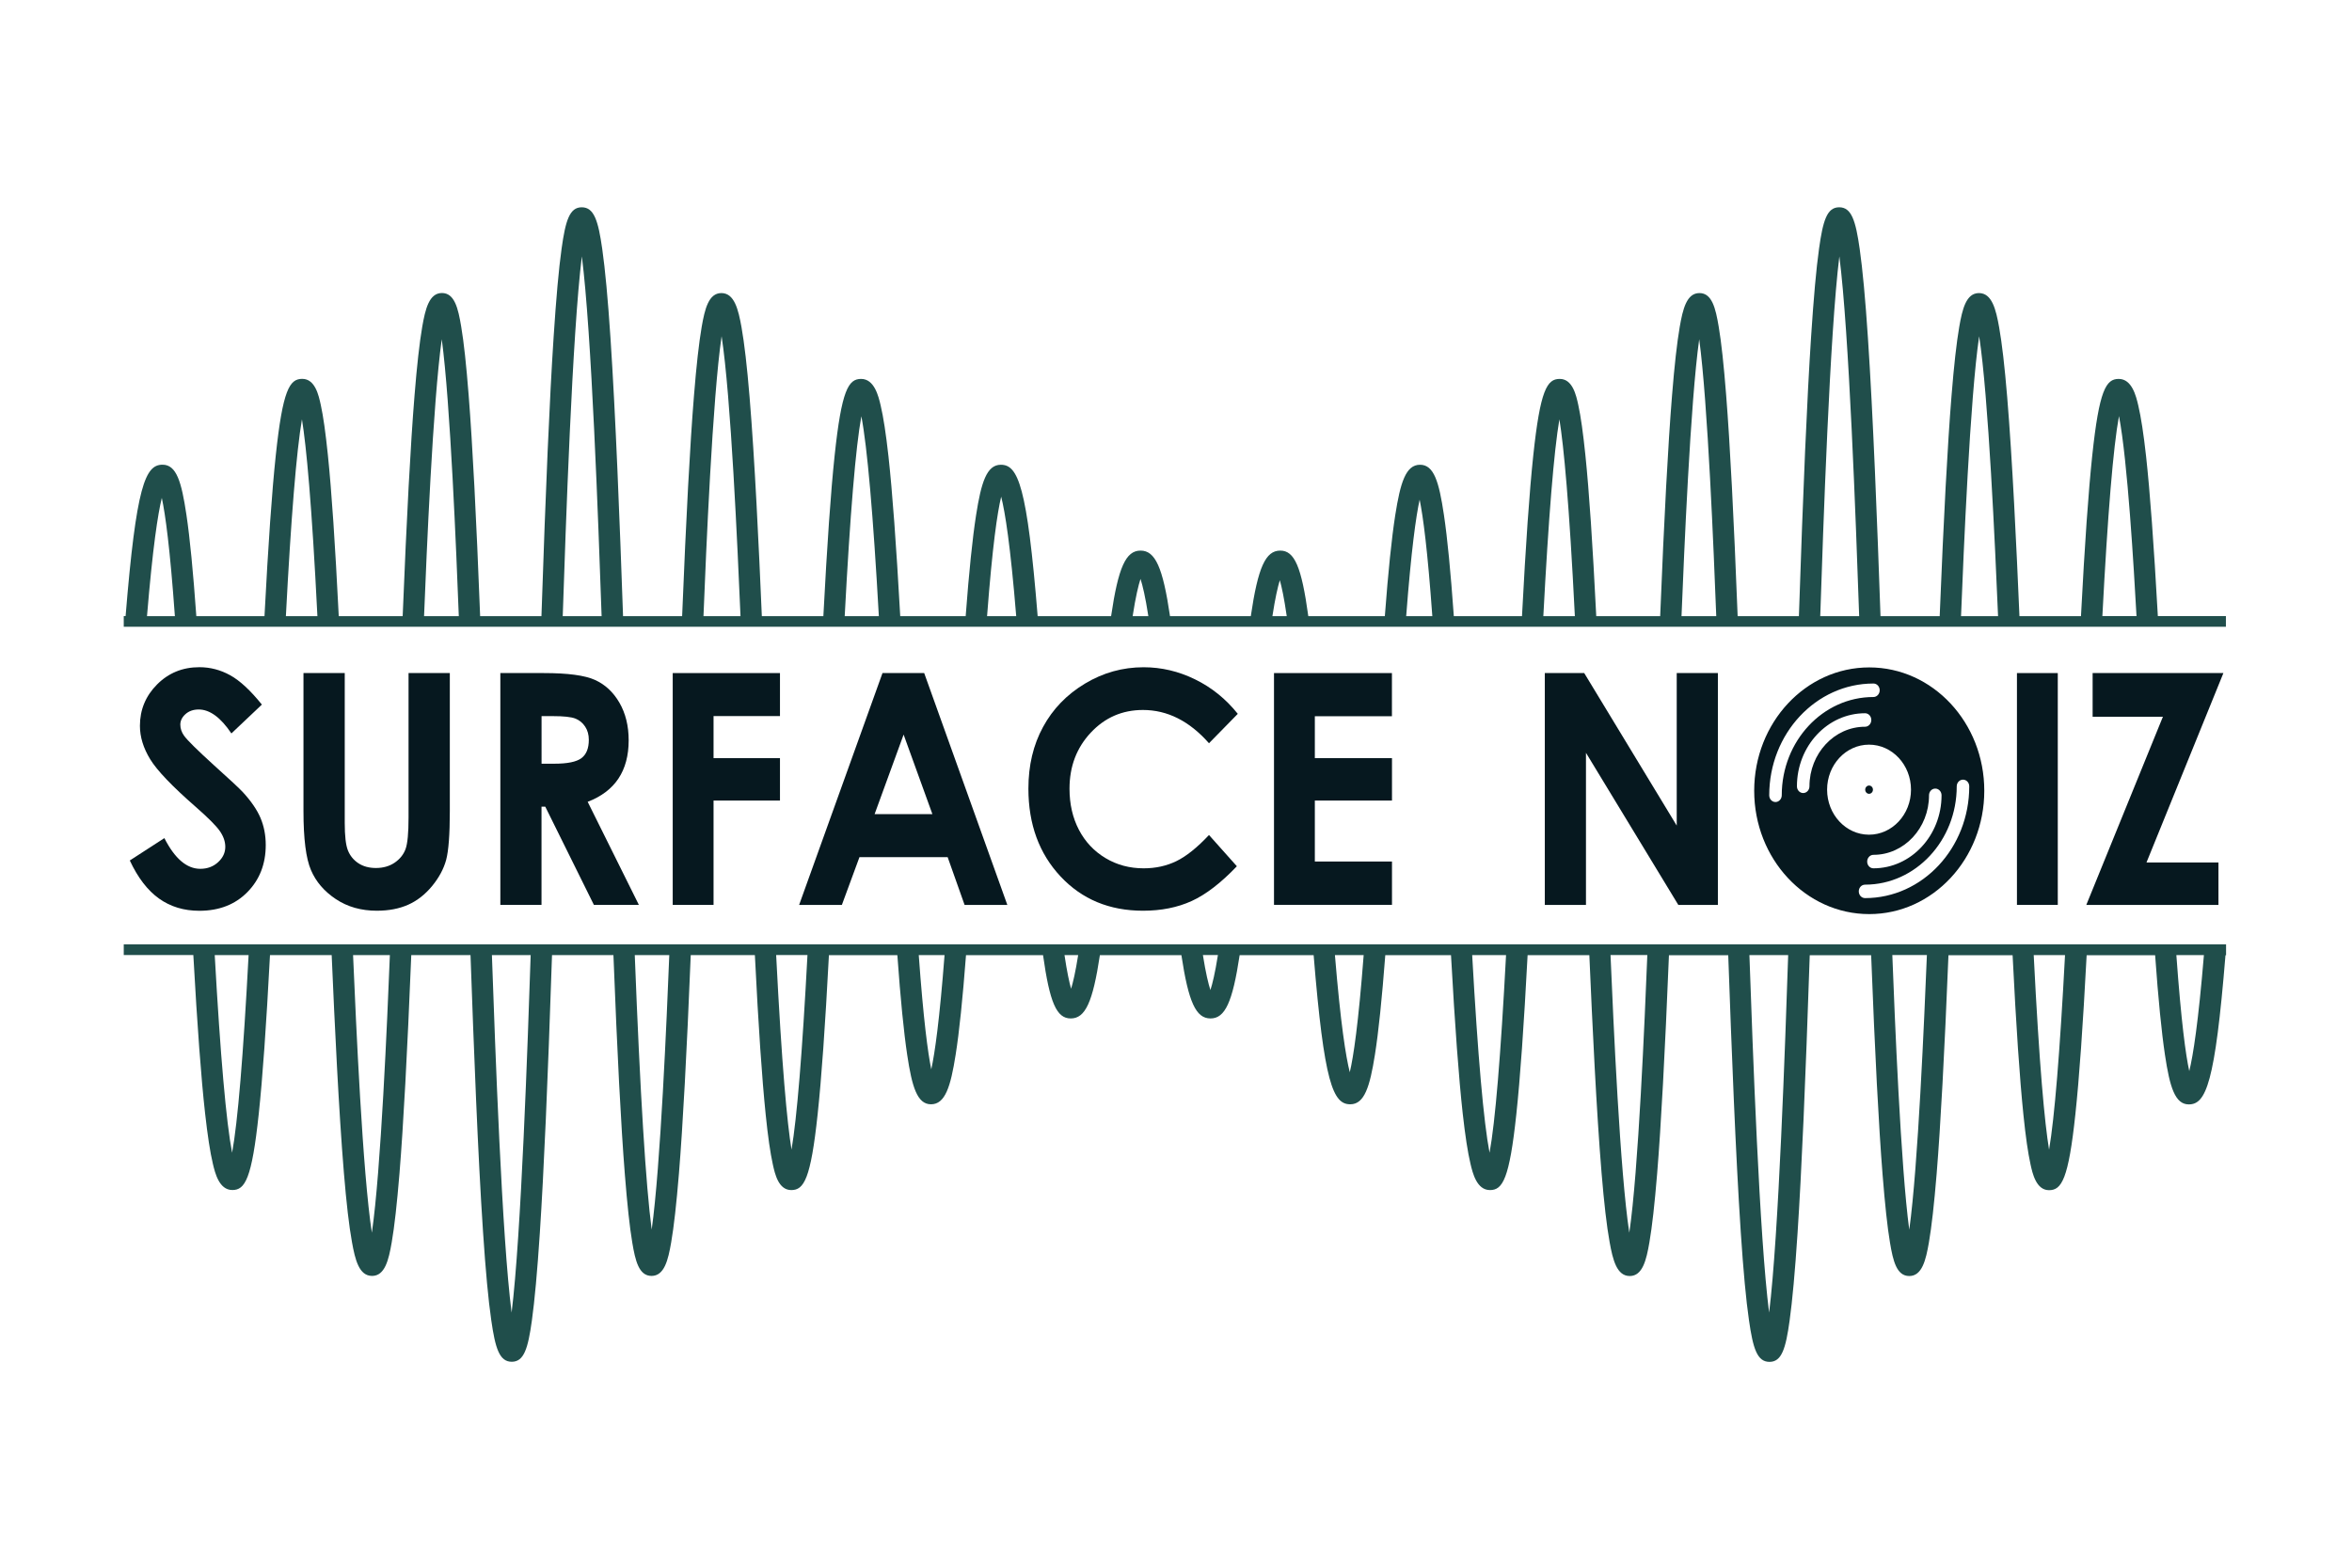 <?xml version="1.0" encoding="utf-8"?>
<!-- Generator: Adobe Illustrator 25.2.0, SVG Export Plug-In . SVG Version: 6.00 Build 0)  -->
<svg version="1.1" id="Layer_1" xmlns="http://www.w3.org/2000/svg" xmlns:xlink="http://www.w3.org/1999/xlink" x="0px" y="0px"
	 viewBox="0 0 432 288" style="enable-background:new 0 0 432 288;" xml:space="preserve">
<style type="text/css">
	.st0{fill:#06181F;}
	.st1{fill:#204E4B;}
</style>
<g>
	<path class="st0" d="M48.1,129.44l-5.6,5.3c-1.96-2.93-3.97-4.4-6-4.4c-0.99,0-1.8,0.29-2.43,0.85c-0.63,0.57-0.95,1.21-0.95,1.93
		c0,0.71,0.23,1.39,0.68,2.03c0.61,0.85,2.46,2.67,5.54,5.47c2.88,2.59,4.63,4.22,5.25,4.89c1.53,1.66,2.62,3.25,3.26,4.76
		c0.64,1.52,0.96,3.17,0.96,4.97c0,3.49-1.13,6.38-3.38,8.66c-2.25,2.28-5.19,3.42-8.81,3.42c-2.83,0-5.29-0.74-7.39-2.23
		c-2.1-1.49-3.9-3.82-5.39-7.01l6.35-4.11c1.91,3.76,4.11,5.64,6.6,5.64c1.3,0,2.39-0.41,3.27-1.22c0.88-0.81,1.32-1.75,1.32-2.81
		c0-0.97-0.33-1.93-1-2.9c-0.67-0.97-2.14-2.44-4.41-4.43c-4.33-3.78-7.12-6.7-8.38-8.76c-1.26-2.06-1.89-4.11-1.89-6.15
		c0-2.95,1.05-5.49,3.15-7.6c2.1-2.11,4.69-3.17,7.77-3.17c1.98,0,3.87,0.49,5.66,1.48C44.07,125.04,46.01,126.84,48.1,129.44z"/>
	<path class="st0" d="M55.74,123.65h7.58v27.54c0,2.37,0.19,4.05,0.58,5.03c0.39,0.98,1.03,1.77,1.92,2.36
		c0.89,0.59,1.97,0.88,3.23,0.88c1.33,0,2.48-0.33,3.44-0.98c0.96-0.66,1.63-1.49,2-2.5c0.37-1.01,0.55-2.94,0.55-5.8v-26.53h7.58
		v25.39c0,4.28-0.23,7.26-0.67,8.92c-0.45,1.66-1.31,3.26-2.58,4.81c-1.27,1.54-2.73,2.69-4.38,3.43c-1.66,0.74-3.58,1.11-5.78,1.11
		c-2.88,0-5.38-0.71-7.52-2.13c-2.13-1.42-3.66-3.19-4.57-5.33c-0.92-2.13-1.38-5.74-1.38-10.81V123.65z"/>
	<path class="st0" d="M91.9,123.65h8.01c4.39,0,7.51,0.42,9.37,1.26c1.86,0.84,3.36,2.23,4.49,4.18c1.13,1.95,1.7,4.26,1.7,6.92
		c0,2.8-0.63,5.14-1.88,7.02c-1.25,1.88-3.14,3.31-5.65,4.27l9.4,18.93h-8.26l-8.93-18.04h-0.69v18.04H91.9V123.65z M99.46,140.3
		h2.37c2.4,0,4.06-0.34,4.96-1.02c0.91-0.68,1.36-1.8,1.36-3.37c0-0.93-0.22-1.74-0.67-2.42c-0.45-0.69-1.05-1.18-1.8-1.48
		c-0.75-0.3-2.13-0.45-4.14-0.45h-2.07V140.3z"/>
	<path class="st0" d="M123.56,123.65h19.7v7.9h-12.2v7.73h12.2v7.79h-12.2v19.17h-7.5V123.65z"/>
	<path class="st0" d="M162.09,123.65h7.66l15.27,42.59h-7.85l-3.11-8.77h-16.2l-3.23,8.77h-7.85L162.09,123.65z M165.97,134.95
		l-5.33,14.62h10.62L165.97,134.95z"/>
	<path class="st0" d="M227.35,131.14l-5.29,5.4c-3.6-4.08-7.64-6.11-12.13-6.11c-3.79,0-6.99,1.39-9.59,4.17
		c-2.6,2.78-3.9,6.21-3.9,10.29c0,2.84,0.58,5.36,1.73,7.56c1.15,2.2,2.78,3.93,4.88,5.19c2.1,1.26,4.44,1.88,7.01,1.88
		c2.19,0,4.2-0.44,6.01-1.32c1.81-0.88,3.81-2.48,5.99-4.8l5.12,5.74c-2.93,3.07-5.7,5.2-8.31,6.39c-2.61,1.19-5.59,1.78-8.93,1.78
		c-6.17,0-11.22-2.1-15.15-6.3c-3.93-4.2-5.9-9.58-5.9-16.14c0-4.25,0.89-8.02,2.69-11.32c1.79-3.3,4.35-5.95,7.69-7.96
		c3.34-2.01,6.93-3.01,10.78-3.01c3.27,0,6.43,0.74,9.46,2.23C222.54,126.29,225.16,128.4,227.35,131.14z"/>
	<path class="st0" d="M233.99,123.65h21.67v7.93H241.5v7.7h14.17v7.79H241.5v11.2h14.17v7.96h-21.67V123.65z"/>
	<path class="st0" d="M283.73,123.65h7.25l16.99,28.02v-28.02h7.56v42.59h-7.27l-16.96-27.94v27.94h-7.56V123.65z"/>
	<path class="st0" d="M370.46,123.65h7.5v42.59h-7.5V123.65z"/>
	<path class="st0" d="M384.36,123.65h24.02l-14.13,34.8h13.22v7.79H383.2l14.07-34.57h-12.91V123.65z"/>
	<g>
		<path class="st0" d="M343.33,122.61c-11.67,0-21.13,10.15-21.13,22.66c0,12.52,9.46,22.66,21.13,22.66
			c11.67,0,21.13-10.15,21.13-22.66C364.46,132.76,355,122.61,343.33,122.61z M354.31,146.1c0-0.68,0.51-1.23,1.15-1.23
			c0.63,0,1.15,0.55,1.15,1.23c0,7.4-5.61,13.42-12.51,13.42c-0.64,0-1.15-0.55-1.15-1.24c0-0.68,0.52-1.24,1.15-1.24
			C349.73,157.05,354.31,152.14,354.31,146.1z M327.26,146.1c0,0.68-0.52,1.24-1.15,1.24c-0.64,0-1.15-0.55-1.15-1.24
			c0-11.32,8.59-20.53,19.14-20.53c0.64,0,1.15,0.55,1.15,1.24c0,0.68-0.52,1.24-1.15,1.24
			C334.82,128.04,327.26,136.14,327.26,146.1z M332.35,144.45c0,0.68-0.51,1.24-1.15,1.24c-0.64,0-1.15-0.55-1.15-1.24
			c0-7.4,5.61-13.42,12.51-13.42c0.64,0,1.15,0.55,1.15,1.24c0,0.68-0.51,1.24-1.15,1.24C336.93,133.5,332.35,138.42,332.35,144.45z
			 M335.59,145.07c0-4.56,3.45-8.27,7.7-8.27c4.26,0,7.71,3.7,7.71,8.27c0,4.56-3.45,8.27-7.71,8.27
			C339.04,153.34,335.59,149.63,335.59,145.07z M342.56,164.99c-0.64,0-1.15-0.55-1.15-1.24s0.51-1.23,1.15-1.23
			c9.28,0,16.84-8.1,16.84-18.06c0-0.68,0.52-1.23,1.15-1.23c0.64,0,1.15,0.55,1.15,1.23C361.7,155.78,353.12,164.99,342.56,164.99z
			"/>
		<path class="st0" d="M344.01,145.07c0-0.42-0.32-0.76-0.71-0.76c-0.39,0-0.71,0.34-0.71,0.76c0,0.42,0.32,0.76,0.71,0.76
			C343.69,145.83,344.01,145.49,344.01,145.07z"/>
	</g>
	<path class="st1" d="M396.34,113.19c-0.75-13.41-1.44-22.76-2.16-29.35c-0.46-4.15-0.93-7.21-1.44-9.37
		c-0.4-1.7-1.15-4.86-3.59-4.86c-2.33,0-3.58,2.03-4.86,14.08c-0.71,6.71-1.37,16.11-2.07,29.51h-11.3
		c-0.55-12.86-1.3-28.8-2.25-40.24c-0.47-5.69-0.96-9.89-1.48-12.83c-0.59-3.31-1.32-6.29-3.71-6.29h0c-2.35,0-3.05,2.94-3.62,6.22
		c-0.5,2.91-0.97,7.06-1.42,12.7c-0.73,9.05-1.42,21.92-2.17,40.44H345.4c-0.61-17.36-1.36-36.86-2.31-51.11
		c-0.48-7.25-0.98-12.6-1.51-16.33c-0.74-5.21-1.5-7.68-3.77-7.68h0h0c-2.25,0-2.98,2.45-3.7,7.6c-0.52,3.7-0.99,8.99-1.46,16.17
		c-0.75,11.5-1.44,27.36-2.24,51.35h-11.25c-0.72-18.5-1.39-31.42-2.11-40.6c-0.44-5.59-0.88-9.7-1.37-12.59
		c-0.57-3.37-1.22-6.17-3.54-6.17c0,0,0,0,0,0c-2.35,0-3.05,2.94-3.62,6.22c-0.5,2.91-0.97,7.06-1.42,12.7
		c-0.73,9.06-1.42,21.93-2.17,40.44h-11.74c-0.67-13.39-1.3-22.83-2-29.63c-0.42-4.06-0.84-7.06-1.3-9.17
		c-0.39-1.79-1.04-4.79-3.41-4.79c-2.33,0-3.58,2.03-4.86,14.08c-0.71,6.71-1.37,16.11-2.07,29.51h-12.52
		c-0.59-8.24-1.18-14.34-1.82-18.62c-0.91-6.1-1.83-9.2-4.39-9.2c0,0,0,0,0,0c-2.61,0-3.61,3.26-4.55,9.26
		c-0.66,4.24-1.29,10.32-1.91,18.55H240.3c-1.25-9.09-2.53-12.04-5.15-12.04c-2.7,0-4.09,3.06-5.41,12.04h-14.84
		c-1.32-8.98-2.71-12.04-5.41-12.04c-2.7,0-4.09,3.06-5.41,12.04h-13.49c-1.94-23.92-3.59-27.81-6.76-27.81c0,0,0,0,0,0
		c-2.61,0-3.61,3.26-4.55,9.26c-0.66,4.24-1.29,10.32-1.91,18.55h-12.02c-0.75-13.41-1.44-22.76-2.16-29.35
		c-0.46-4.15-0.93-7.21-1.44-9.37c-0.4-1.7-1.15-4.86-3.59-4.86c-2.33,0-3.58,2.03-4.86,14.08c-0.71,6.71-1.37,16.11-2.07,29.51
		h-11.3c-0.55-12.86-1.3-28.8-2.25-40.24c-0.47-5.69-0.96-9.89-1.48-12.83c-0.59-3.31-1.32-6.29-3.7-6.29c0,0,0,0,0,0
		c-2.35,0-3.05,2.94-3.62,6.22c-0.5,2.91-0.97,7.06-1.42,12.7c-0.73,9.05-1.42,21.92-2.17,40.44h-10.85
		c-0.61-17.36-1.36-36.86-2.31-51.12c-0.48-7.25-0.98-12.59-1.51-16.32c-0.74-5.21-1.5-7.68-3.77-7.68c0,0,0,0,0,0
		c-2.24,0-2.98,2.45-3.7,7.6c-0.52,3.7-0.99,8.99-1.46,16.17c-0.75,11.5-1.44,27.37-2.24,51.35H88.19
		c-0.72-18.5-1.39-31.42-2.11-40.6C85.64,67,85.2,62.89,84.71,60c-0.56-3.37-1.22-6.17-3.54-6.17c-2.35,0-3.05,2.94-3.62,6.22
		c-0.5,2.91-0.97,7.06-1.42,12.7c-0.73,9.05-1.42,21.92-2.17,40.44H62.22c-0.67-13.4-1.3-22.83-2-29.63
		c-0.42-4.06-0.84-7.06-1.3-9.17c-0.39-1.79-1.04-4.79-3.41-4.79c-2.33,0-3.58,2.03-4.86,14.08c-0.71,6.71-1.37,16.11-2.07,29.51
		H36.06c-0.59-8.24-1.18-14.34-1.82-18.62c-0.91-6.1-1.83-9.2-4.39-9.2c-3.17,0-4.83,3.89-6.78,27.81h-0.34v1.96h386.11v-1.96
		H396.34z M389.2,76.44c1.58,8.14,2.74,28.12,3.22,36.75h-6.27C387.13,94.41,388.15,82.1,389.2,76.44z M363.52,61.77
		c1.71,11.09,2.93,38.71,3.47,51.42h-6.8C360.66,101.43,361.84,73.08,363.52,61.77z M337.84,47.1c1.78,13.87,3.03,48.66,3.64,66.1
		h-7.15C334.87,97.03,336.08,61.26,337.84,47.1z M312.1,62.32c1.58,11.68,2.68,39.31,3.13,50.87h-6.38
		C309.32,101.62,310.47,73.97,312.1,62.32z M286.42,77.03c0.81,4.99,1.8,15.42,2.84,36.16h-5.79
		C284.43,95.03,285.41,82.92,286.42,77.03z M260.75,91.79c0.64,3.11,1.46,9.28,2.33,21.4h-4.8
		C259.21,101.03,260.08,94.87,260.75,91.79z M235.07,106.59c0.35,1.23,0.79,3.26,1.27,6.6h-2.63
		C234.22,109.83,234.7,107.8,235.07,106.59z M209.48,106.35c0.38,1.18,0.89,3.25,1.44,6.84h-2.88
		C208.59,109.59,209.1,107.53,209.48,106.35z M183.89,91.25c0.73,2.86,1.7,8.99,2.76,21.94h-5.35
		C182.28,100.28,183.19,94.14,183.89,91.25z M158.21,76.47c1.08,5.64,2.16,17.94,3.21,36.73h-6.27
		C156.14,94.43,157.17,82.13,158.21,76.47z M132.54,61.77c1.71,11.09,2.92,38.71,3.47,51.42h-6.8
		C129.68,101.43,130.87,73.09,132.54,61.77z M106.87,47.1c1.78,13.88,3.02,48.67,3.63,66.09h-7.14
		C103.9,97.03,105.11,61.26,106.87,47.1z M81.14,62.32c1.58,11.68,2.68,39.3,3.13,50.87h-6.38C78.35,101.62,79.51,73.98,81.14,62.32
		z M55.46,77.03c0.81,4.99,1.8,15.42,2.84,36.16h-5.79C53.46,95.03,54.45,82.93,55.46,77.03z M29.72,91.47
		c0.65,3,1.5,9.17,2.4,21.72h-5.12C28.05,100.55,29,94.41,29.72,91.47z"/>
	<path class="st1" d="M408.84,173.49H22.73v1.96h12.78c0.74,13.28,1.43,22.54,2.16,29.08c0.46,4.1,0.92,7.14,1.43,9.27
		c0.4,1.68,1.14,4.82,3.58,4.82c0,0,0,0,0,0c2.32,0,3.57-2.01,4.84-13.94c0.71-6.65,1.37-15.96,2.07-29.22h11.33
		c0.55,12.76,1.3,28.58,2.24,39.96c0.47,5.65,0.95,9.81,1.48,12.73c0.59,3.29,1.31,6.25,3.7,6.25h0c2.35,0,3.05-2.92,3.61-6.18
		c0.5-2.89,0.96-7.01,1.42-12.6c0.73-9,1.42-21.78,2.17-40.16h10.88c0.61,17.26,1.35,36.64,2.3,50.85
		c0.48,7.21,0.97,12.51,1.51,16.22c0.74,5.18,1.5,7.64,3.77,7.64c2.24,0,2.98-2.44,3.69-7.56c0.51-3.68,0.99-8.93,1.46-16.07
		c0.75-11.44,1.44-27.22,2.24-51.08h11.28c0.71,18.36,1.38,31.19,2.1,40.32c0.44,5.54,0.88,9.63,1.36,12.49
		c0.56,3.35,1.22,6.13,3.54,6.13c0,0,0,0,0,0c0,0,0,0,0,0c2.35,0,3.05-2.92,3.61-6.18c0.5-2.89,0.96-7.01,1.42-12.6
		c0.73-9,1.42-21.78,2.17-40.16h11.78c0.66,13.27,1.3,22.61,1.99,29.34c0.41,4.02,0.84,6.99,1.3,9.08c0.39,1.78,1.04,4.75,3.4,4.75
		c2.32,0,3.57-2.01,4.84-13.94c0.71-6.65,1.37-15.96,2.07-29.22h12.57c0.58,8.11,1.18,14.12,1.81,18.33
		c0.88,5.88,1.84,9.07,4.37,9.07c2.6,0,3.6-3.21,4.53-9.13c0.66-4.18,1.28-10.17,1.9-18.27h14.15c1.23,8.78,2.5,11.63,5.09,11.63
		c2.66,0,4.04-2.95,5.35-11.63h14.97c1.31,8.67,2.68,11.63,5.35,11.63c2.66,0,4.04-2.95,5.35-11.63h13.59
		c1.92,23.56,3.57,27.4,6.73,27.4c2.6,0,3.59-3.21,4.53-9.13c0.66-4.18,1.28-10.17,1.9-18.27h12.07
		c0.74,13.28,1.43,22.54,2.15,29.07c0.46,4.1,0.92,7.14,1.43,9.27c0.4,1.68,1.14,4.82,3.58,4.82c0,0,0,0,0,0
		c2.32,0,3.57-2.01,4.84-13.94c0.71-6.65,1.37-15.96,2.07-29.22h11.34c0.55,12.76,1.3,28.59,2.24,39.97
		c0.47,5.65,0.95,9.81,1.48,12.73c0.59,3.29,1.32,6.25,3.7,6.25h0c0,0,0,0,0,0c2.35,0,3.05-2.92,3.61-6.18
		c0.5-2.89,0.96-7.01,1.42-12.6c0.73-9,1.42-21.78,2.17-40.16h10.89c0.61,17.27,1.36,36.66,2.3,50.85
		c0.48,7.21,0.97,12.51,1.51,16.22c0.74,5.18,1.5,7.64,3.77,7.64c2.24,0,2.98-2.44,3.69-7.56c0.51-3.68,0.99-8.93,1.46-16.07
		c0.75-11.45,1.44-27.23,2.24-51.08h11.28c0.71,18.36,1.38,31.19,2.1,40.32c0.44,5.54,0.88,9.63,1.36,12.49
		c0.56,3.35,1.22,6.13,3.54,6.13h0c2.35,0,3.05-2.92,3.61-6.18c0.5-2.89,0.96-7.01,1.42-12.6c0.73-9,1.42-21.78,2.17-40.16h11.78
		c0.66,13.26,1.3,22.61,1.99,29.34c0.41,4.02,0.84,6.99,1.3,9.08c0.36,1.66,1.04,4.75,3.4,4.75c0,0,0,0,0,0
		c2.32,0,3.57-2.01,4.84-13.94c0.71-6.65,1.37-15.96,2.07-29.22h12.58c0.58,8.11,1.18,14.12,1.81,18.33
		c0.88,5.88,1.84,9.07,4.37,9.07c3.16,0,4.82-3.84,6.74-27.4h0.11V173.49z M42.63,211.77c-1.08-5.6-2.15-17.76-3.19-36.31h6.22
		C44.68,193.98,43.67,206.14,42.63,211.77z M68.3,226.46c-1.7-11.02-2.91-38.4-3.45-51h6.76C71.14,187.12,69.96,215.21,68.3,226.46z
		 M93.97,241.14c-1.78-13.82-3.01-48.37-3.62-65.68h7.12C96.93,191.51,95.72,227.04,93.97,241.14z M119.7,225.89
		c-1.07-8-2.12-24.88-3.11-50.43h6.34C122.47,186.93,121.32,214.29,119.7,225.89z M145.38,211.2c-0.81-4.96-1.78-15.27-2.82-35.75
		h5.75C147.36,193.39,146.38,205.35,145.38,211.2z M171.05,196.45c-0.63-3.07-1.44-9.13-2.3-20.99h4.74
		C172.57,187.35,171.72,193.4,171.05,196.45z M196.73,181.64c-0.33-1.18-0.75-3.09-1.21-6.18h2.51
		C197.54,178.57,197.09,180.48,196.73,181.64z M222.32,181.88c-0.37-1.13-0.85-3.09-1.38-6.43h2.76
		C223.17,178.8,222.69,180.75,222.32,181.88z M247.92,196.98c-0.72-2.82-1.68-8.85-2.73-21.52h5.28
		C249.5,188.08,248.6,194.13,247.92,196.98z M273.59,211.77c-1.08-5.6-2.15-17.76-3.19-36.31h6.22
		C275.64,193.98,274.63,206.14,273.59,211.77z M299.26,226.46c-1.7-11.02-2.91-38.4-3.45-51.01h6.76
		C302.1,187.12,300.93,215.21,299.26,226.46z M324.94,241.14c-1.78-13.82-3.01-48.37-3.62-65.68h7.12
		C327.9,191.51,326.69,227.04,324.94,241.14z M350.68,225.91c-1.57-11.62-2.67-38.98-3.11-50.46h6.35
		C353.44,186.94,352.3,214.33,350.68,225.91z M376.36,211.21c-0.81-4.95-1.79-15.27-2.82-35.75h5.75
		C378.34,193.39,377.36,205.36,376.36,211.21z M402.11,196.77c-0.65-2.96-1.48-9.02-2.37-21.31h5.06
		C403.77,187.83,402.83,193.86,402.11,196.77z"/>
</g>
</svg>
